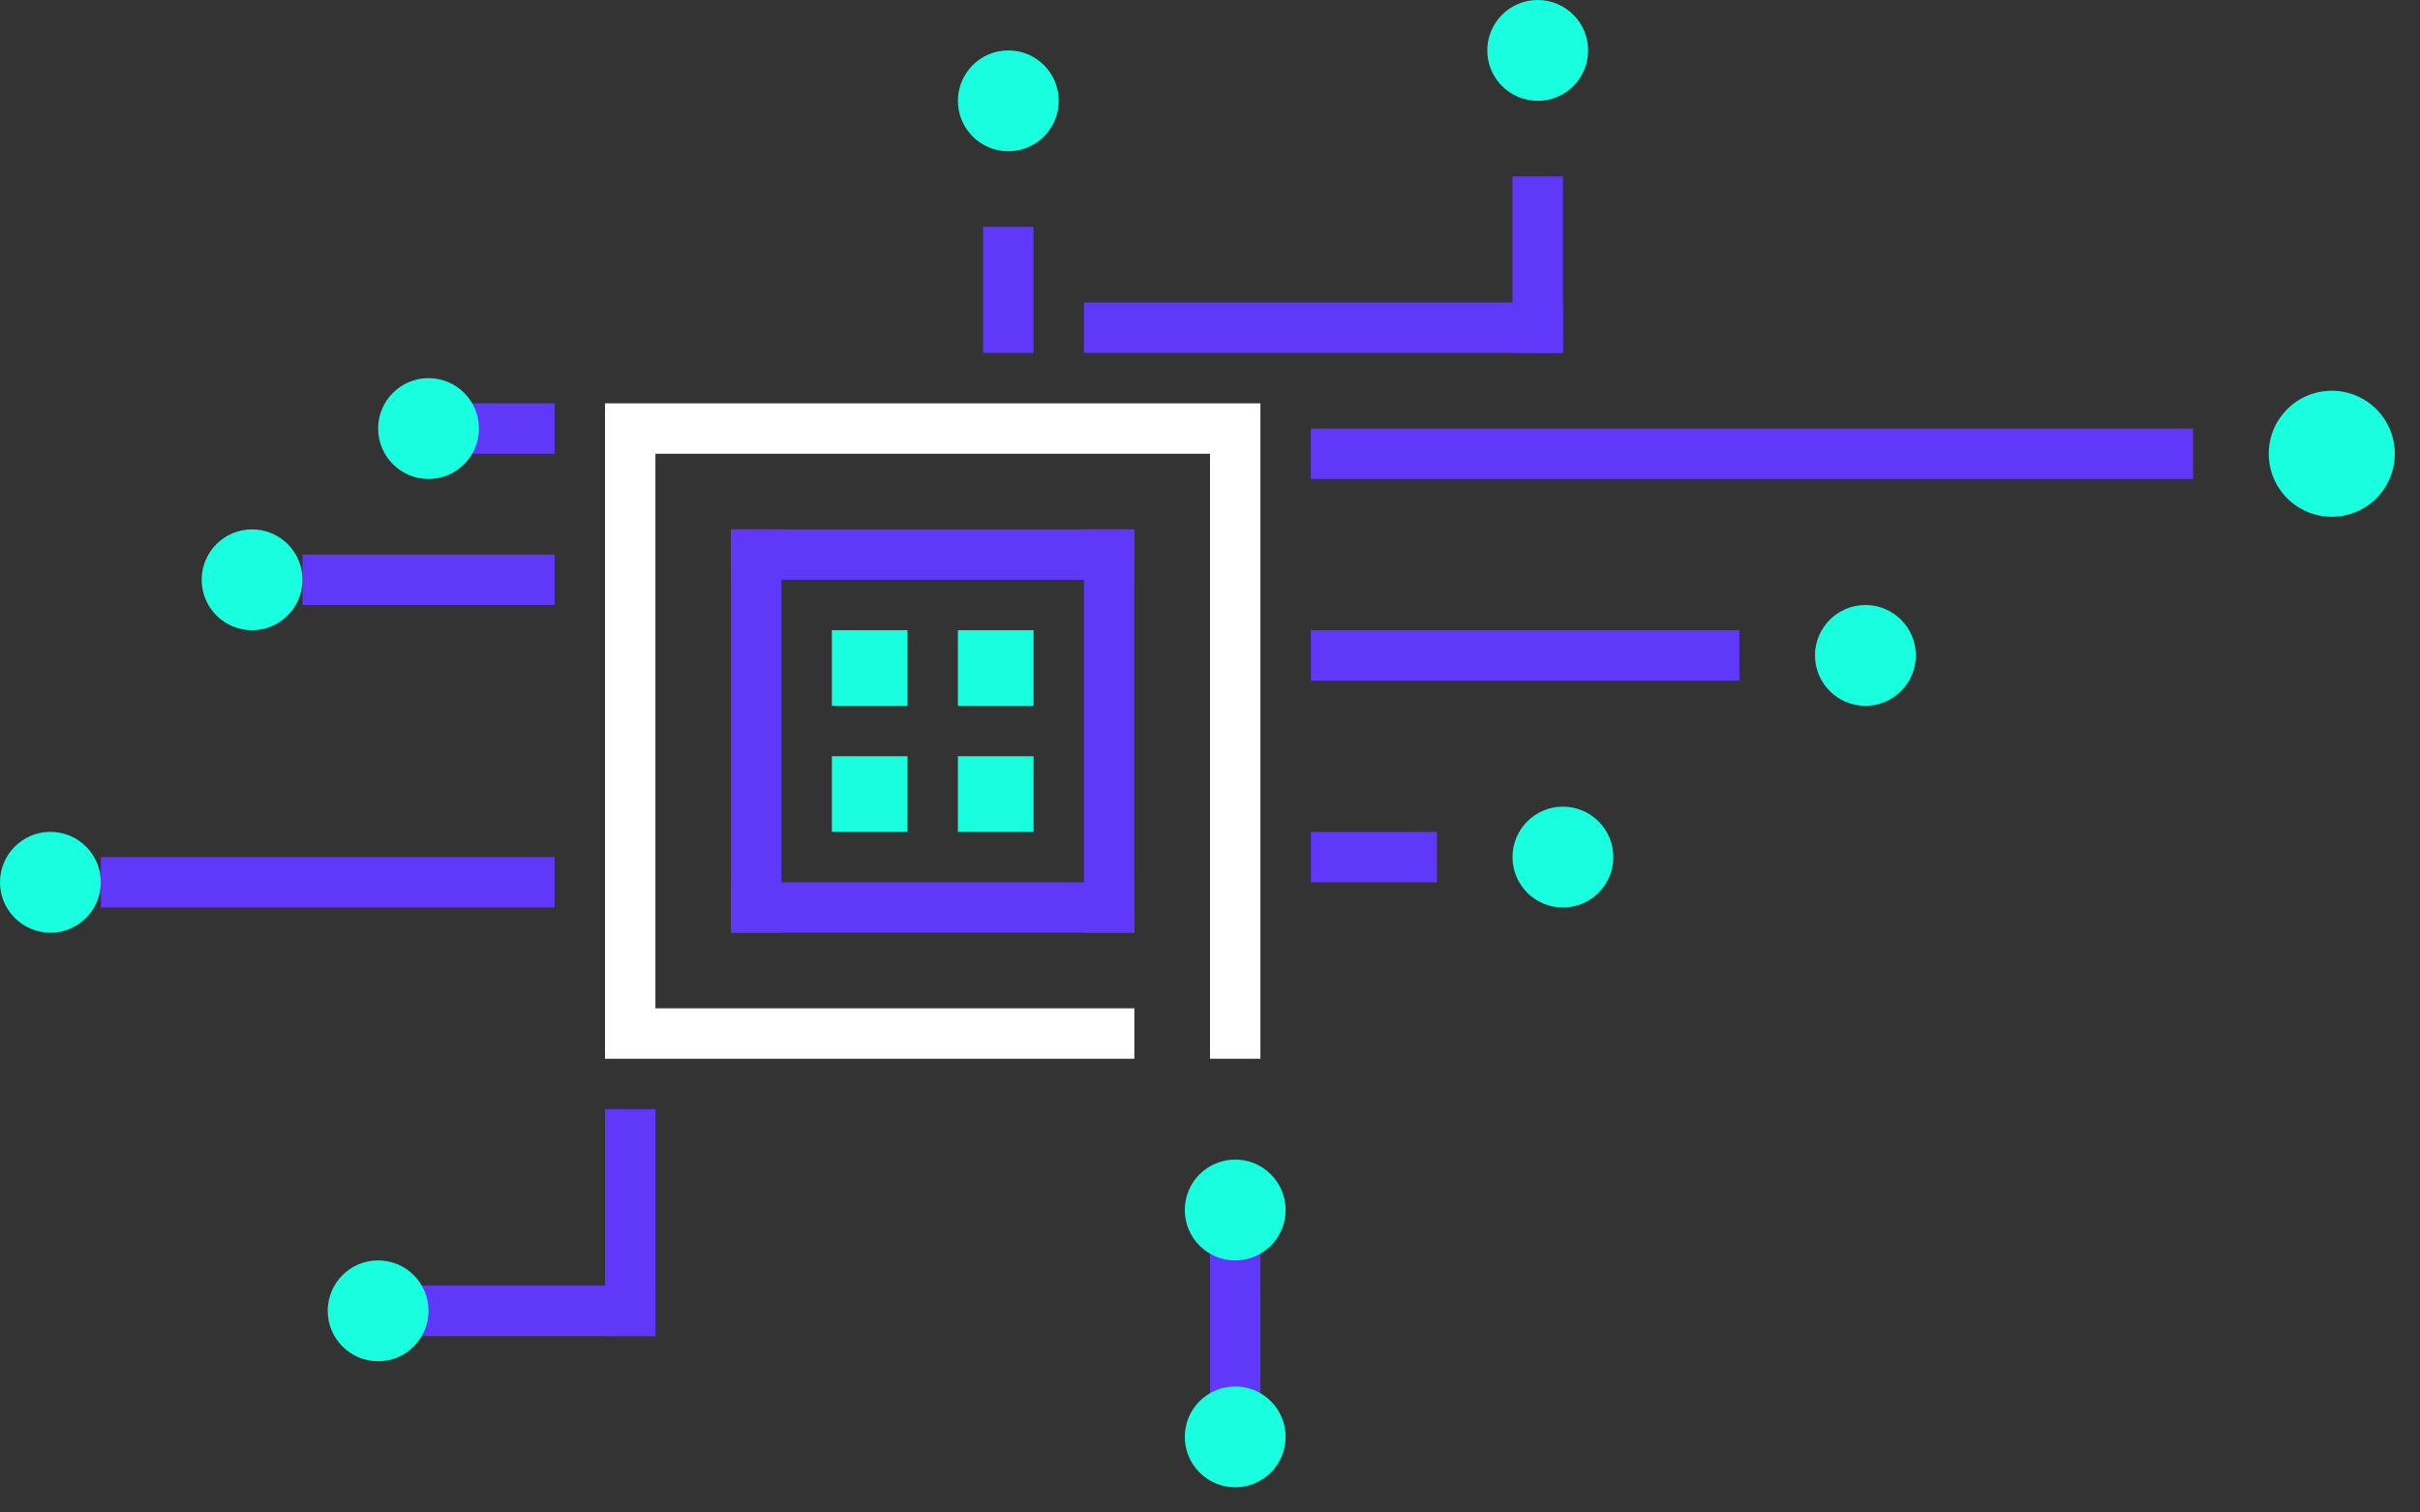 <svg id="Warstwa_1" data-name="Warstwa 1" xmlns="http://www.w3.org/2000/svg" viewBox="0 0 96 60"><rect x="0" y="0" width="96" height="60" fill="#333333" stroke="none"/><defs><style>.cls-1{fill:#5f38fa}.cls-2{fill:#19fedf}.cls-3{fill:#fff}</style></defs><title>Obszar roboczy 28</title><path class="cls-1" transform="rotate(90 49 52.5)" d="M45.5 51.5h7v2h-7z"/><path class="cls-1" transform="rotate(180 52.5 13)" d="M43 12h19v2H43z"/><path class="cls-1" transform="rotate(180 60.5 26)" d="M52 25h17v2H52z"/><path class="cls-1" transform="rotate(-90 61 10.5)" d="M57.5 9.5h7v2h-7z"/><path class="cls-1" d="M4 34h18v2H4zM18 16h4v2h-4z"/><circle class="cls-2" cx="17" cy="17" r="2"/><path class="cls-1" transform="rotate(90 40 11.5)" d="M37.5 10.5h5v2h-5z"/><circle class="cls-2" cx="40" cy="4" r="2"/><circle class="cls-2" cx="2" cy="35" r="2"/><circle class="cls-2" cx="49" cy="57" r="2"/><circle class="cls-2" cx="49" cy="48" r="2"/><circle class="cls-2" cx="74" cy="26" r="2"/><path class="cls-1" d="M12 22h10v2H12z"/><circle class="cls-2" cx="10" cy="23" r="2"/><path class="cls-1" transform="rotate(180 54.5 34)" d="M52 33h5v2h-5z"/><circle class="cls-2" cx="62" cy="34" r="2"/><path class="cls-1" transform="rotate(180 69.5 18)" d="M52 17h35v2H52z"/><circle class="cls-2" cx="92.5" cy="18" r="2.5"/><circle class="cls-2" cx="61" cy="2" r="2"/><path class="cls-1" transform="rotate(-90 25 48.5)" d="M20.5 47.5h9v2h-9z"/><path class="cls-1" transform="rotate(-180 21 52)" d="M16 51h10v2H16z"/><circle class="cls-2" cx="15" cy="52" r="2"/><path class="cls-1" d="M29 21h2v16h-2zM43 21h2v16h-2z"/><path class="cls-1" transform="rotate(90 37 22)" d="M36 14h2v16h-2z"/><path class="cls-1" transform="rotate(90 37 36)" d="M36 28h2v16h-2z"/><path class="cls-2" transform="rotate(-90 39.5 31.5)" d="M38 30h3v3h-3z"/><path class="cls-2" transform="rotate(-90 39.5 26.5)" d="M38 25h3v3h-3z"/><path class="cls-2" transform="rotate(-90 34.5 31.5)" d="M33 30h3v3h-3z"/><path class="cls-2" transform="rotate(-90 34.5 26.5)" d="M33 25h3v3h-3z"/><path class="cls-3" d="M24 16v26h21v-2H26V18h22v24h2V16H24z"/></svg>